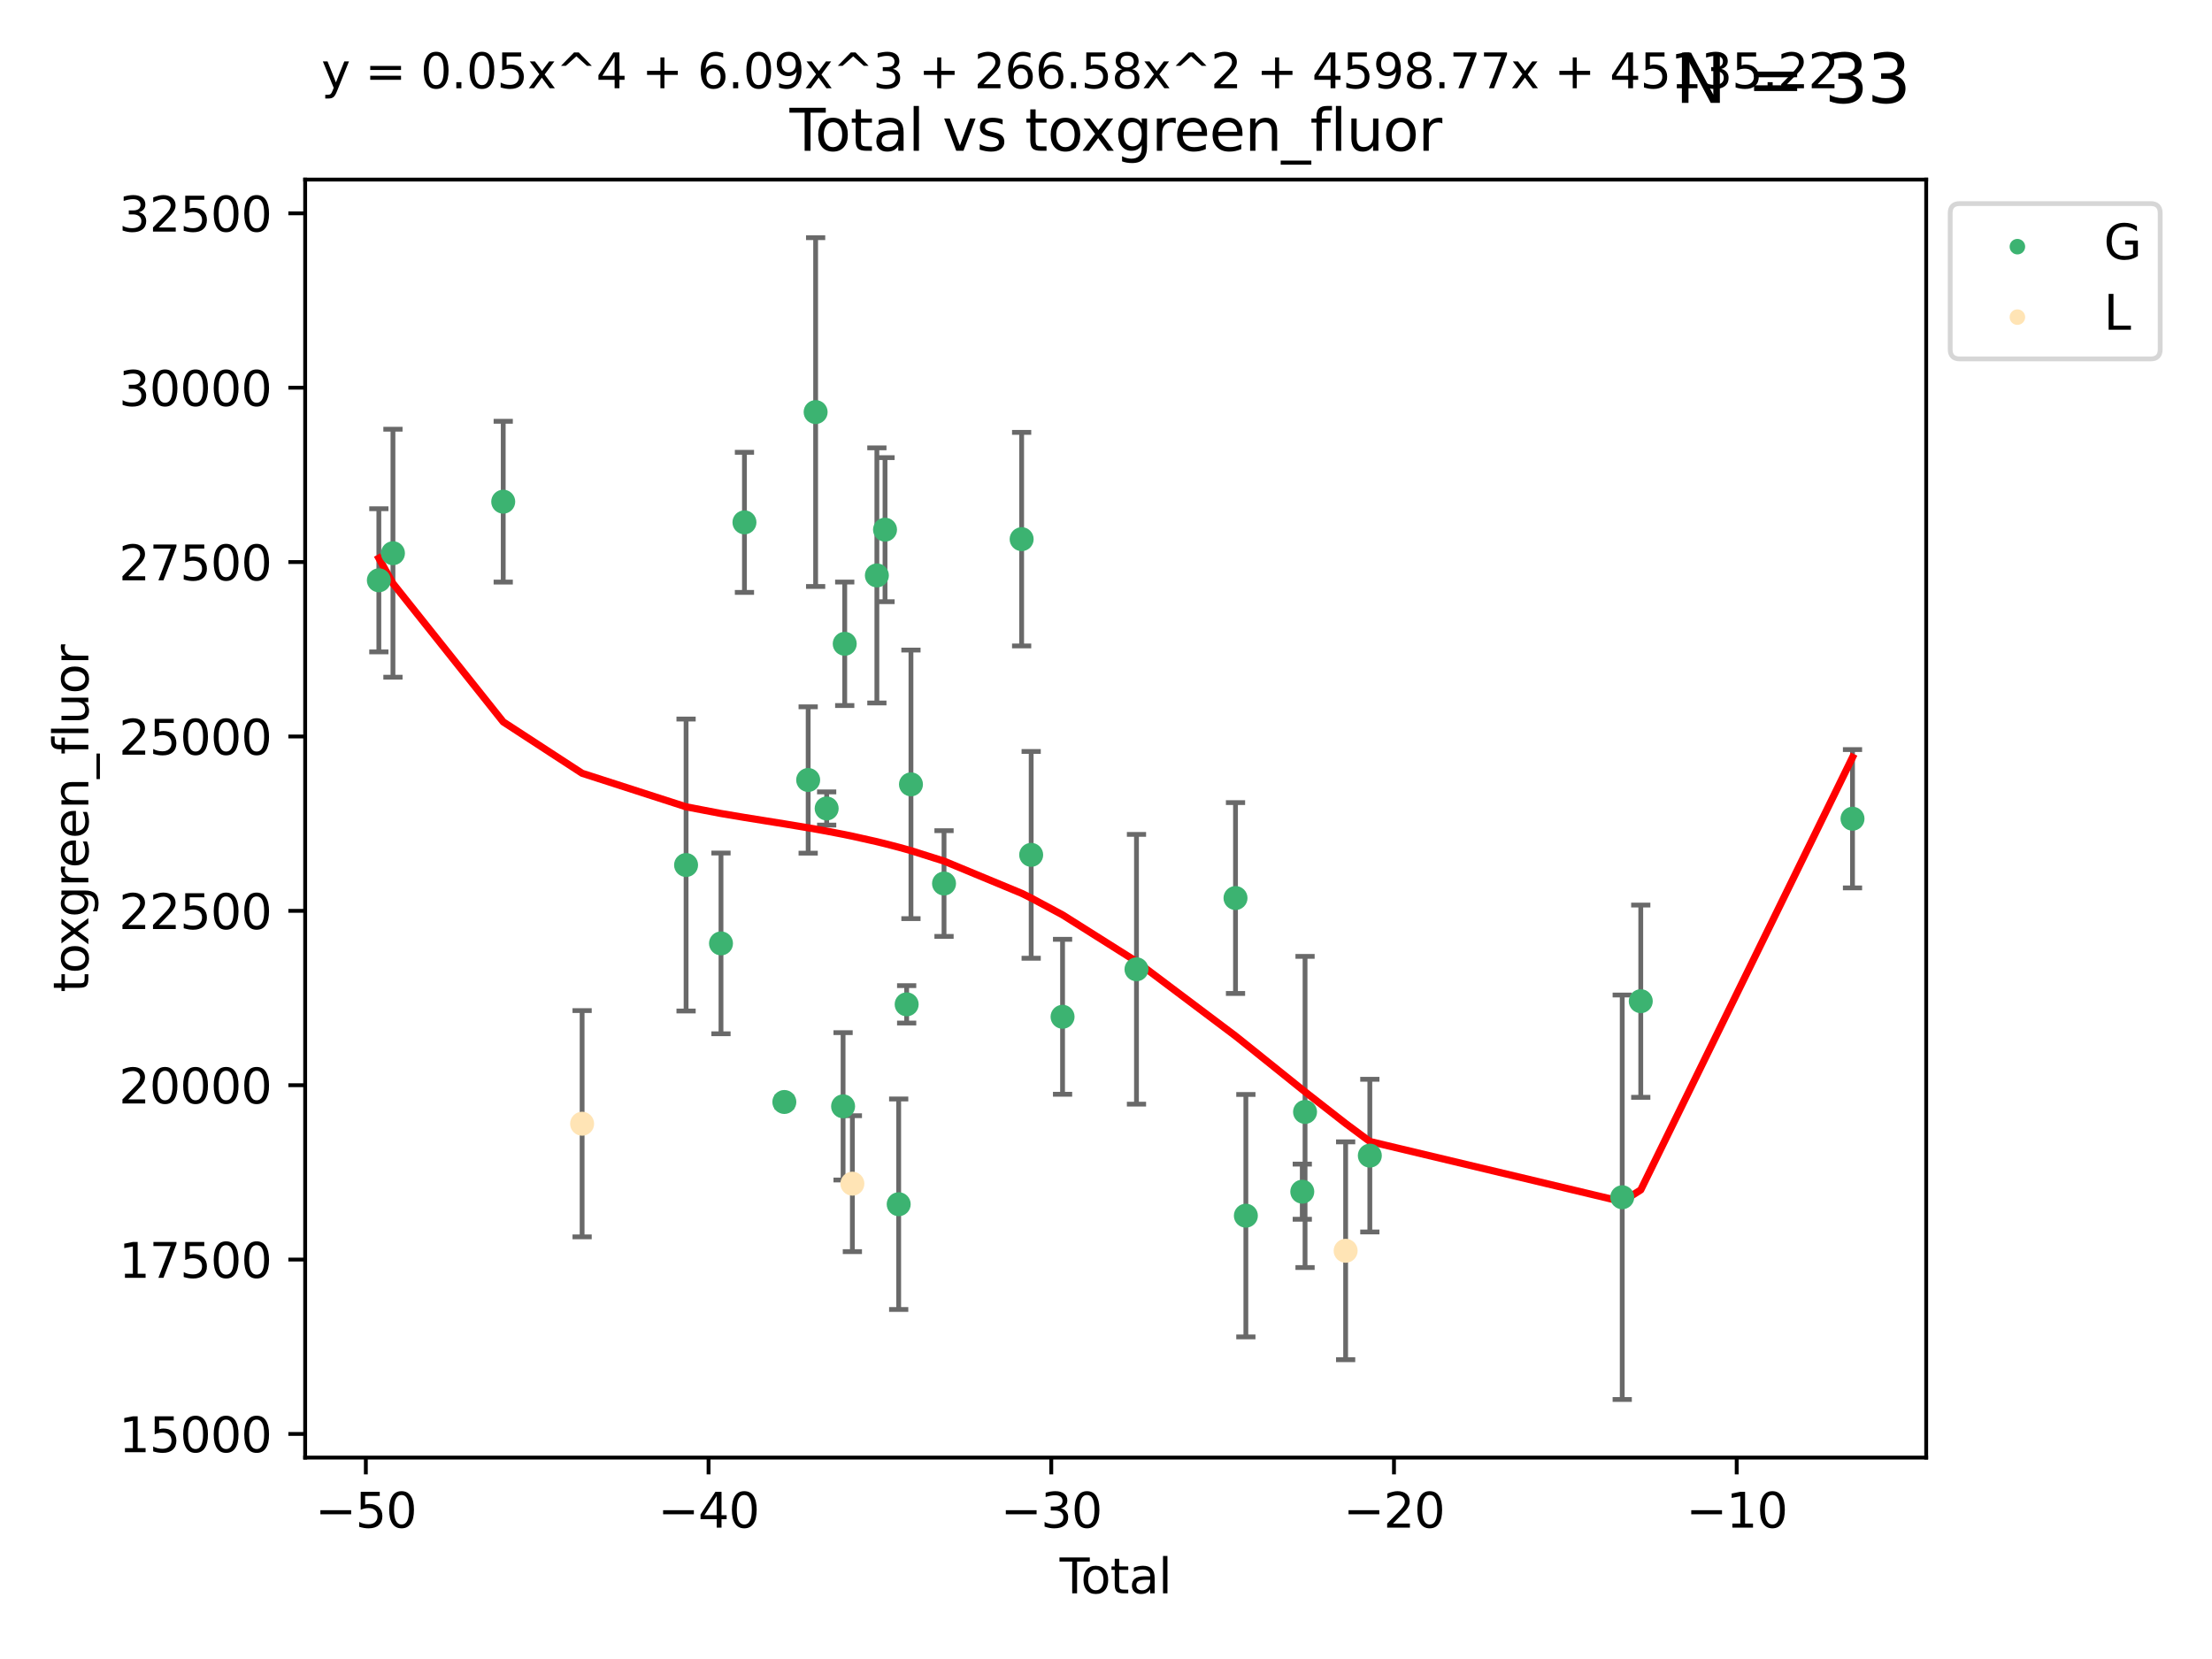 <?xml version="1.0" encoding="utf-8" standalone="no"?>
<!DOCTYPE svg PUBLIC "-//W3C//DTD SVG 1.1//EN"
  "http://www.w3.org/Graphics/SVG/1.1/DTD/svg11.dtd">
<svg xmlns:xlink="http://www.w3.org/1999/xlink" width="460.8pt" height="345.6pt" viewBox="0 0 460.8 345.6" xmlns="http://www.w3.org/2000/svg" version="1.1">
 <defs>
  <style type="text/css">*{stroke-linejoin: round; stroke-linecap: butt}</style>
 </defs>
 <g id="figure_1">
  <g id="patch_1">
   <path d="M 0 345.6 
L 460.8 345.6 
L 460.8 0 
L 0 0 
z
" style="fill: #ffffff"/>
  </g>
  <g id="axes_1">
   <g id="patch_2">
    <path d="M 63.571 303.64 
L 401.26 303.64 
L 401.26 37.411 
L 63.571 37.411 
z
" style="fill: #ffffff"/>
   </g>
   <g id="PathCollection_1">
    <defs>
     <path id="m4b0bb1b33d" d="M 0 1.118 
C 0.297 1.118 0.581 1 0.791 0.791 
C 1 0.581 1.118 0.297 1.118 0 
C 1.118 -0.297 1 -0.581 0.791 -0.791 
C 0.581 -1 0.297 -1.118 0 -1.118 
C -0.297 -1.118 -0.581 -1 -0.791 -0.791 
C -1 -0.581 -1.118 -0.297 -1.118 0 
C -1.118 0.297 -1 0.581 -0.791 0.791 
C -0.581 1 -0.297 1.118 0 1.118 
z
" style="stroke: #3cb371"/>
    </defs>
    <g clip-path="url(#p594a2e90a5)">
     <use xlink:href="#m4b0bb1b33d" x="78.921" y="120.889" style="fill: #3cb371; stroke: #3cb371"/>
     <use xlink:href="#m4b0bb1b33d" x="81.858" y="115.246" style="fill: #3cb371; stroke: #3cb371"/>
     <use xlink:href="#m4b0bb1b33d" x="104.831" y="104.508" style="fill: #3cb371; stroke: #3cb371"/>
     <use xlink:href="#m4b0bb1b33d" x="142.922" y="180.2" style="fill: #3cb371; stroke: #3cb371"/>
     <use xlink:href="#m4b0bb1b33d" x="150.196" y="196.528" style="fill: #3cb371; stroke: #3cb371"/>
     <use xlink:href="#m4b0bb1b33d" x="155.083" y="108.816" style="fill: #3cb371; stroke: #3cb371"/>
     <use xlink:href="#m4b0bb1b33d" x="163.392" y="229.563" style="fill: #3cb371; stroke: #3cb371"/>
     <use xlink:href="#m4b0bb1b33d" x="168.356" y="162.485" style="fill: #3cb371; stroke: #3cb371"/>
     <use xlink:href="#m4b0bb1b33d" x="169.911" y="85.843" style="fill: #3cb371; stroke: #3cb371"/>
     <use xlink:href="#m4b0bb1b33d" x="172.209" y="168.422" style="fill: #3cb371; stroke: #3cb371"/>
     <use xlink:href="#m4b0bb1b33d" x="175.631" y="230.469" style="fill: #3cb371; stroke: #3cb371"/>
     <use xlink:href="#m4b0bb1b33d" x="175.973" y="134.114" style="fill: #3cb371; stroke: #3cb371"/>
     <use xlink:href="#m4b0bb1b33d" x="182.669" y="119.872" style="fill: #3cb371; stroke: #3cb371"/>
     <use xlink:href="#m4b0bb1b33d" x="184.366" y="110.338" style="fill: #3cb371; stroke: #3cb371"/>
     <use xlink:href="#m4b0bb1b33d" x="187.214" y="250.862" style="fill: #3cb371; stroke: #3cb371"/>
     <use xlink:href="#m4b0bb1b33d" x="188.874" y="209.223" style="fill: #3cb371; stroke: #3cb371"/>
     <use xlink:href="#m4b0bb1b33d" x="189.769" y="163.395" style="fill: #3cb371; stroke: #3cb371"/>
     <use xlink:href="#m4b0bb1b33d" x="196.658" y="184.053" style="fill: #3cb371; stroke: #3cb371"/>
     <use xlink:href="#m4b0bb1b33d" x="212.827" y="112.316" style="fill: #3cb371; stroke: #3cb371"/>
     <use xlink:href="#m4b0bb1b33d" x="214.812" y="178.081" style="fill: #3cb371; stroke: #3cb371"/>
     <use xlink:href="#m4b0bb1b33d" x="221.351" y="211.814" style="fill: #3cb371; stroke: #3cb371"/>
     <use xlink:href="#m4b0bb1b33d" x="236.75" y="201.92" style="fill: #3cb371; stroke: #3cb371"/>
     <use xlink:href="#m4b0bb1b33d" x="257.379" y="187.077" style="fill: #3cb371; stroke: #3cb371"/>
     <use xlink:href="#m4b0bb1b33d" x="259.537" y="253.251" style="fill: #3cb371; stroke: #3cb371"/>
     <use xlink:href="#m4b0bb1b33d" x="271.29" y="248.248" style="fill: #3cb371; stroke: #3cb371"/>
     <use xlink:href="#m4b0bb1b33d" x="271.866" y="231.637" style="fill: #3cb371; stroke: #3cb371"/>
     <use xlink:href="#m4b0bb1b33d" x="285.361" y="240.738" style="fill: #3cb371; stroke: #3cb371"/>
     <use xlink:href="#m4b0bb1b33d" x="337.94" y="249.41" style="fill: #3cb371; stroke: #3cb371"/>
     <use xlink:href="#m4b0bb1b33d" x="341.802" y="208.567" style="fill: #3cb371; stroke: #3cb371"/>
     <use xlink:href="#m4b0bb1b33d" x="385.911" y="170.555" style="fill: #3cb371; stroke: #3cb371"/>
    </g>
   </g>
   <g id="PathCollection_2">
    <defs>
     <path id="mc5f5015961" d="M 0 1.118 
C 0.297 1.118 0.581 1 0.791 0.791 
C 1 0.581 1.118 0.297 1.118 0 
C 1.118 -0.297 1 -0.581 0.791 -0.791 
C 0.581 -1 0.297 -1.118 0 -1.118 
C -0.297 -1.118 -0.581 -1 -0.791 -0.791 
C -1 -0.581 -1.118 -0.297 -1.118 0 
C -1.118 0.297 -1 0.581 -0.791 0.791 
C -0.581 1 -0.297 1.118 0 1.118 
z
" style="stroke: #ffe4b5"/>
    </defs>
    <g clip-path="url(#p594a2e90a5)">
     <use xlink:href="#mc5f5015961" x="121.265" y="234.093" style="fill: #ffe4b5; stroke: #ffe4b5"/>
     <use xlink:href="#mc5f5015961" x="177.566" y="246.579" style="fill: #ffe4b5; stroke: #ffe4b5"/>
     <use xlink:href="#mc5f5015961" x="280.321" y="260.559" style="fill: #ffe4b5; stroke: #ffe4b5"/>
    </g>
   </g>
   <g id="matplotlib.axis_1">
    <g id="xtick_1">
     <g id="line2d_1">
      <defs>
       <path id="m9ff6b45d0a" d="M 0 0 
L 0 3.5 
" style="stroke: #000000; stroke-width: 0.8"/>
      </defs>
      <g>
       <use xlink:href="#m9ff6b45d0a" x="76.21" y="303.64" style="stroke: #000000; stroke-width: 0.8"/>
      </g>
     </g>
     <g id="text_1">
      <!-- −50 -->
      <g transform="translate(65.658 318.238)scale(0.1 -0.1)">
       <defs>
        <path id="DejaVuSans-2212" d="M 678 2272 
L 4684 2272 
L 4684 1741 
L 678 1741 
L 678 2272 
z
" transform="scale(0.016)"/>
        <path id="DejaVuSans-35" d="M 691 4666 
L 3169 4666 
L 3169 4134 
L 1269 4134 
L 1269 2991 
Q 1406 3038 1543 3061 
Q 1681 3084 1819 3084 
Q 2600 3084 3056 2656 
Q 3513 2228 3513 1497 
Q 3513 744 3044 326 
Q 2575 -91 1722 -91 
Q 1428 -91 1123 -41 
Q 819 9 494 109 
L 494 744 
Q 775 591 1075 516 
Q 1375 441 1709 441 
Q 2250 441 2565 725 
Q 2881 1009 2881 1497 
Q 2881 1984 2565 2268 
Q 2250 2553 1709 2553 
Q 1456 2553 1204 2497 
Q 953 2441 691 2322 
L 691 4666 
z
" transform="scale(0.016)"/>
        <path id="DejaVuSans-30" d="M 2034 4250 
Q 1547 4250 1301 3770 
Q 1056 3291 1056 2328 
Q 1056 1369 1301 889 
Q 1547 409 2034 409 
Q 2525 409 2770 889 
Q 3016 1369 3016 2328 
Q 3016 3291 2770 3770 
Q 2525 4250 2034 4250 
z
M 2034 4750 
Q 2819 4750 3233 4129 
Q 3647 3509 3647 2328 
Q 3647 1150 3233 529 
Q 2819 -91 2034 -91 
Q 1250 -91 836 529 
Q 422 1150 422 2328 
Q 422 3509 836 4129 
Q 1250 4750 2034 4750 
z
" transform="scale(0.016)"/>
       </defs>
       <use xlink:href="#DejaVuSans-2212"/>
       <use xlink:href="#DejaVuSans-35" x="83.789"/>
       <use xlink:href="#DejaVuSans-30" x="147.412"/>
      </g>
     </g>
    </g>
    <g id="xtick_2">
     <g id="line2d_2">
      <g>
       <use xlink:href="#m9ff6b45d0a" x="147.604" y="303.64" style="stroke: #000000; stroke-width: 0.8"/>
      </g>
     </g>
     <g id="text_2">
      <!-- −40 -->
      <g transform="translate(137.052 318.238)scale(0.1 -0.1)">
       <defs>
        <path id="DejaVuSans-34" d="M 2419 4116 
L 825 1625 
L 2419 1625 
L 2419 4116 
z
M 2253 4666 
L 3047 4666 
L 3047 1625 
L 3713 1625 
L 3713 1100 
L 3047 1100 
L 3047 0 
L 2419 0 
L 2419 1100 
L 313 1100 
L 313 1709 
L 2253 4666 
z
" transform="scale(0.016)"/>
       </defs>
       <use xlink:href="#DejaVuSans-2212"/>
       <use xlink:href="#DejaVuSans-34" x="83.789"/>
       <use xlink:href="#DejaVuSans-30" x="147.412"/>
      </g>
     </g>
    </g>
    <g id="xtick_3">
     <g id="line2d_3">
      <g>
       <use xlink:href="#m9ff6b45d0a" x="218.998" y="303.64" style="stroke: #000000; stroke-width: 0.8"/>
      </g>
     </g>
     <g id="text_3">
      <!-- −30 -->
      <g transform="translate(208.446 318.238)scale(0.1 -0.1)">
       <defs>
        <path id="DejaVuSans-33" d="M 2597 2516 
Q 3050 2419 3304 2112 
Q 3559 1806 3559 1356 
Q 3559 666 3084 287 
Q 2609 -91 1734 -91 
Q 1441 -91 1130 -33 
Q 819 25 488 141 
L 488 750 
Q 750 597 1062 519 
Q 1375 441 1716 441 
Q 2309 441 2620 675 
Q 2931 909 2931 1356 
Q 2931 1769 2642 2001 
Q 2353 2234 1838 2234 
L 1294 2234 
L 1294 2753 
L 1863 2753 
Q 2328 2753 2575 2939 
Q 2822 3125 2822 3475 
Q 2822 3834 2567 4026 
Q 2313 4219 1838 4219 
Q 1578 4219 1281 4162 
Q 984 4106 628 3988 
L 628 4550 
Q 988 4650 1302 4700 
Q 1616 4750 1894 4750 
Q 2613 4750 3031 4423 
Q 3450 4097 3450 3541 
Q 3450 3153 3228 2886 
Q 3006 2619 2597 2516 
z
" transform="scale(0.016)"/>
       </defs>
       <use xlink:href="#DejaVuSans-2212"/>
       <use xlink:href="#DejaVuSans-33" x="83.789"/>
       <use xlink:href="#DejaVuSans-30" x="147.412"/>
      </g>
     </g>
    </g>
    <g id="xtick_4">
     <g id="line2d_4">
      <g>
       <use xlink:href="#m9ff6b45d0a" x="290.392" y="303.64" style="stroke: #000000; stroke-width: 0.8"/>
      </g>
     </g>
     <g id="text_4">
      <!-- −20 -->
      <g transform="translate(279.84 318.238)scale(0.1 -0.1)">
       <defs>
        <path id="DejaVuSans-32" d="M 1228 531 
L 3431 531 
L 3431 0 
L 469 0 
L 469 531 
Q 828 903 1448 1529 
Q 2069 2156 2228 2338 
Q 2531 2678 2651 2914 
Q 2772 3150 2772 3378 
Q 2772 3750 2511 3984 
Q 2250 4219 1831 4219 
Q 1534 4219 1204 4116 
Q 875 4013 500 3803 
L 500 4441 
Q 881 4594 1212 4672 
Q 1544 4750 1819 4750 
Q 2544 4750 2975 4387 
Q 3406 4025 3406 3419 
Q 3406 3131 3298 2873 
Q 3191 2616 2906 2266 
Q 2828 2175 2409 1742 
Q 1991 1309 1228 531 
z
" transform="scale(0.016)"/>
       </defs>
       <use xlink:href="#DejaVuSans-2212"/>
       <use xlink:href="#DejaVuSans-32" x="83.789"/>
       <use xlink:href="#DejaVuSans-30" x="147.412"/>
      </g>
     </g>
    </g>
    <g id="xtick_5">
     <g id="line2d_5">
      <g>
       <use xlink:href="#m9ff6b45d0a" x="361.787" y="303.64" style="stroke: #000000; stroke-width: 0.8"/>
      </g>
     </g>
     <g id="text_5">
      <!-- −10 -->
      <g transform="translate(351.234 318.238)scale(0.1 -0.1)">
       <defs>
        <path id="DejaVuSans-31" d="M 794 531 
L 1825 531 
L 1825 4091 
L 703 3866 
L 703 4441 
L 1819 4666 
L 2450 4666 
L 2450 531 
L 3481 531 
L 3481 0 
L 794 0 
L 794 531 
z
" transform="scale(0.016)"/>
       </defs>
       <use xlink:href="#DejaVuSans-2212"/>
       <use xlink:href="#DejaVuSans-31" x="83.789"/>
       <use xlink:href="#DejaVuSans-30" x="147.412"/>
      </g>
     </g>
    </g>
    <g id="text_6">
     <!-- Total -->
     <g transform="translate(220.739 331.917)scale(0.1 -0.1)">
      <defs>
       <path id="DejaVuSans-54" d="M -19 4666 
L 3928 4666 
L 3928 4134 
L 2272 4134 
L 2272 0 
L 1638 0 
L 1638 4134 
L -19 4134 
L -19 4666 
z
" transform="scale(0.016)"/>
       <path id="DejaVuSans-6f" d="M 1959 3097 
Q 1497 3097 1228 2736 
Q 959 2375 959 1747 
Q 959 1119 1226 758 
Q 1494 397 1959 397 
Q 2419 397 2687 759 
Q 2956 1122 2956 1747 
Q 2956 2369 2687 2733 
Q 2419 3097 1959 3097 
z
M 1959 3584 
Q 2709 3584 3137 3096 
Q 3566 2609 3566 1747 
Q 3566 888 3137 398 
Q 2709 -91 1959 -91 
Q 1206 -91 779 398 
Q 353 888 353 1747 
Q 353 2609 779 3096 
Q 1206 3584 1959 3584 
z
" transform="scale(0.016)"/>
       <path id="DejaVuSans-74" d="M 1172 4494 
L 1172 3500 
L 2356 3500 
L 2356 3053 
L 1172 3053 
L 1172 1153 
Q 1172 725 1289 603 
Q 1406 481 1766 481 
L 2356 481 
L 2356 0 
L 1766 0 
Q 1100 0 847 248 
Q 594 497 594 1153 
L 594 3053 
L 172 3053 
L 172 3500 
L 594 3500 
L 594 4494 
L 1172 4494 
z
" transform="scale(0.016)"/>
       <path id="DejaVuSans-61" d="M 2194 1759 
Q 1497 1759 1228 1600 
Q 959 1441 959 1056 
Q 959 750 1161 570 
Q 1363 391 1709 391 
Q 2188 391 2477 730 
Q 2766 1069 2766 1631 
L 2766 1759 
L 2194 1759 
z
M 3341 1997 
L 3341 0 
L 2766 0 
L 2766 531 
Q 2569 213 2275 61 
Q 1981 -91 1556 -91 
Q 1019 -91 701 211 
Q 384 513 384 1019 
Q 384 1609 779 1909 
Q 1175 2209 1959 2209 
L 2766 2209 
L 2766 2266 
Q 2766 2663 2505 2880 
Q 2244 3097 1772 3097 
Q 1472 3097 1187 3025 
Q 903 2953 641 2809 
L 641 3341 
Q 956 3463 1253 3523 
Q 1550 3584 1831 3584 
Q 2591 3584 2966 3190 
Q 3341 2797 3341 1997 
z
" transform="scale(0.016)"/>
       <path id="DejaVuSans-6c" d="M 603 4863 
L 1178 4863 
L 1178 0 
L 603 0 
L 603 4863 
z
" transform="scale(0.016)"/>
      </defs>
      <use xlink:href="#DejaVuSans-54"/>
      <use xlink:href="#DejaVuSans-6f" x="44.084"/>
      <use xlink:href="#DejaVuSans-74" x="105.266"/>
      <use xlink:href="#DejaVuSans-61" x="144.475"/>
      <use xlink:href="#DejaVuSans-6c" x="205.754"/>
     </g>
    </g>
   </g>
   <g id="matplotlib.axis_2">
    <g id="ytick_1">
     <g id="line2d_6">
      <defs>
       <path id="mf9250b403a" d="M 0 0 
L -3.5 0 
" style="stroke: #000000; stroke-width: 0.8"/>
      </defs>
      <g>
       <use xlink:href="#mf9250b403a" x="63.571" y="298.72" style="stroke: #000000; stroke-width: 0.8"/>
      </g>
     </g>
     <g id="text_7">
      <!-- 15000 -->
      <g transform="translate(24.759 302.519)scale(0.1 -0.1)">
       <use xlink:href="#DejaVuSans-31"/>
       <use xlink:href="#DejaVuSans-35" x="63.623"/>
       <use xlink:href="#DejaVuSans-30" x="127.246"/>
       <use xlink:href="#DejaVuSans-30" x="190.869"/>
       <use xlink:href="#DejaVuSans-30" x="254.492"/>
      </g>
     </g>
    </g>
    <g id="ytick_2">
     <g id="line2d_7">
      <g>
       <use xlink:href="#mf9250b403a" x="63.571" y="262.394" style="stroke: #000000; stroke-width: 0.8"/>
      </g>
     </g>
     <g id="text_8">
      <!-- 17500 -->
      <g transform="translate(24.759 266.193)scale(0.1 -0.1)">
       <defs>
        <path id="DejaVuSans-37" d="M 525 4666 
L 3525 4666 
L 3525 4397 
L 1831 0 
L 1172 0 
L 2766 4134 
L 525 4134 
L 525 4666 
z
" transform="scale(0.016)"/>
       </defs>
       <use xlink:href="#DejaVuSans-31"/>
       <use xlink:href="#DejaVuSans-37" x="63.623"/>
       <use xlink:href="#DejaVuSans-35" x="127.246"/>
       <use xlink:href="#DejaVuSans-30" x="190.869"/>
       <use xlink:href="#DejaVuSans-30" x="254.492"/>
      </g>
     </g>
    </g>
    <g id="ytick_3">
     <g id="line2d_8">
      <g>
       <use xlink:href="#mf9250b403a" x="63.571" y="226.068" style="stroke: #000000; stroke-width: 0.8"/>
      </g>
     </g>
     <g id="text_9">
      <!-- 20000 -->
      <g transform="translate(24.759 229.867)scale(0.1 -0.1)">
       <use xlink:href="#DejaVuSans-32"/>
       <use xlink:href="#DejaVuSans-30" x="63.623"/>
       <use xlink:href="#DejaVuSans-30" x="127.246"/>
       <use xlink:href="#DejaVuSans-30" x="190.869"/>
       <use xlink:href="#DejaVuSans-30" x="254.492"/>
      </g>
     </g>
    </g>
    <g id="ytick_4">
     <g id="line2d_9">
      <g>
       <use xlink:href="#mf9250b403a" x="63.571" y="189.742" style="stroke: #000000; stroke-width: 0.8"/>
      </g>
     </g>
     <g id="text_10">
      <!-- 22500 -->
      <g transform="translate(24.759 193.542)scale(0.1 -0.1)">
       <use xlink:href="#DejaVuSans-32"/>
       <use xlink:href="#DejaVuSans-32" x="63.623"/>
       <use xlink:href="#DejaVuSans-35" x="127.246"/>
       <use xlink:href="#DejaVuSans-30" x="190.869"/>
       <use xlink:href="#DejaVuSans-30" x="254.492"/>
      </g>
     </g>
    </g>
    <g id="ytick_5">
     <g id="line2d_10">
      <g>
       <use xlink:href="#mf9250b403a" x="63.571" y="153.417" style="stroke: #000000; stroke-width: 0.8"/>
      </g>
     </g>
     <g id="text_11">
      <!-- 25000 -->
      <g transform="translate(24.759 157.216)scale(0.1 -0.1)">
       <use xlink:href="#DejaVuSans-32"/>
       <use xlink:href="#DejaVuSans-35" x="63.623"/>
       <use xlink:href="#DejaVuSans-30" x="127.246"/>
       <use xlink:href="#DejaVuSans-30" x="190.869"/>
       <use xlink:href="#DejaVuSans-30" x="254.492"/>
      </g>
     </g>
    </g>
    <g id="ytick_6">
     <g id="line2d_11">
      <g>
       <use xlink:href="#mf9250b403a" x="63.571" y="117.091" style="stroke: #000000; stroke-width: 0.8"/>
      </g>
     </g>
     <g id="text_12">
      <!-- 27500 -->
      <g transform="translate(24.759 120.89)scale(0.1 -0.1)">
       <use xlink:href="#DejaVuSans-32"/>
       <use xlink:href="#DejaVuSans-37" x="63.623"/>
       <use xlink:href="#DejaVuSans-35" x="127.246"/>
       <use xlink:href="#DejaVuSans-30" x="190.869"/>
       <use xlink:href="#DejaVuSans-30" x="254.492"/>
      </g>
     </g>
    </g>
    <g id="ytick_7">
     <g id="line2d_12">
      <g>
       <use xlink:href="#mf9250b403a" x="63.571" y="80.765" style="stroke: #000000; stroke-width: 0.8"/>
      </g>
     </g>
     <g id="text_13">
      <!-- 30000 -->
      <g transform="translate(24.759 84.564)scale(0.1 -0.1)">
       <use xlink:href="#DejaVuSans-33"/>
       <use xlink:href="#DejaVuSans-30" x="63.623"/>
       <use xlink:href="#DejaVuSans-30" x="127.246"/>
       <use xlink:href="#DejaVuSans-30" x="190.869"/>
       <use xlink:href="#DejaVuSans-30" x="254.492"/>
      </g>
     </g>
    </g>
    <g id="ytick_8">
     <g id="line2d_13">
      <g>
       <use xlink:href="#mf9250b403a" x="63.571" y="44.439" style="stroke: #000000; stroke-width: 0.8"/>
      </g>
     </g>
     <g id="text_14">
      <!-- 32500 -->
      <g transform="translate(24.759 48.239)scale(0.1 -0.1)">
       <use xlink:href="#DejaVuSans-33"/>
       <use xlink:href="#DejaVuSans-32" x="63.623"/>
       <use xlink:href="#DejaVuSans-35" x="127.246"/>
       <use xlink:href="#DejaVuSans-30" x="190.869"/>
       <use xlink:href="#DejaVuSans-30" x="254.492"/>
      </g>
     </g>
    </g>
    <g id="text_15">
     <!-- toxgreen_fluor -->
     <g transform="translate(18.401 206.72)rotate(-90)scale(0.1 -0.1)">
      <defs>
       <path id="DejaVuSans-78" d="M 3513 3500 
L 2247 1797 
L 3578 0 
L 2900 0 
L 1881 1375 
L 863 0 
L 184 0 
L 1544 1831 
L 300 3500 
L 978 3500 
L 1906 2253 
L 2834 3500 
L 3513 3500 
z
" transform="scale(0.016)"/>
       <path id="DejaVuSans-67" d="M 2906 1791 
Q 2906 2416 2648 2759 
Q 2391 3103 1925 3103 
Q 1463 3103 1205 2759 
Q 947 2416 947 1791 
Q 947 1169 1205 825 
Q 1463 481 1925 481 
Q 2391 481 2648 825 
Q 2906 1169 2906 1791 
z
M 3481 434 
Q 3481 -459 3084 -895 
Q 2688 -1331 1869 -1331 
Q 1566 -1331 1297 -1286 
Q 1028 -1241 775 -1147 
L 775 -588 
Q 1028 -725 1275 -790 
Q 1522 -856 1778 -856 
Q 2344 -856 2625 -561 
Q 2906 -266 2906 331 
L 2906 616 
Q 2728 306 2450 153 
Q 2172 0 1784 0 
Q 1141 0 747 490 
Q 353 981 353 1791 
Q 353 2603 747 3093 
Q 1141 3584 1784 3584 
Q 2172 3584 2450 3431 
Q 2728 3278 2906 2969 
L 2906 3500 
L 3481 3500 
L 3481 434 
z
" transform="scale(0.016)"/>
       <path id="DejaVuSans-72" d="M 2631 2963 
Q 2534 3019 2420 3045 
Q 2306 3072 2169 3072 
Q 1681 3072 1420 2755 
Q 1159 2438 1159 1844 
L 1159 0 
L 581 0 
L 581 3500 
L 1159 3500 
L 1159 2956 
Q 1341 3275 1631 3429 
Q 1922 3584 2338 3584 
Q 2397 3584 2469 3576 
Q 2541 3569 2628 3553 
L 2631 2963 
z
" transform="scale(0.016)"/>
       <path id="DejaVuSans-65" d="M 3597 1894 
L 3597 1613 
L 953 1613 
Q 991 1019 1311 708 
Q 1631 397 2203 397 
Q 2534 397 2845 478 
Q 3156 559 3463 722 
L 3463 178 
Q 3153 47 2828 -22 
Q 2503 -91 2169 -91 
Q 1331 -91 842 396 
Q 353 884 353 1716 
Q 353 2575 817 3079 
Q 1281 3584 2069 3584 
Q 2775 3584 3186 3129 
Q 3597 2675 3597 1894 
z
M 3022 2063 
Q 3016 2534 2758 2815 
Q 2500 3097 2075 3097 
Q 1594 3097 1305 2825 
Q 1016 2553 972 2059 
L 3022 2063 
z
" transform="scale(0.016)"/>
       <path id="DejaVuSans-6e" d="M 3513 2113 
L 3513 0 
L 2938 0 
L 2938 2094 
Q 2938 2591 2744 2837 
Q 2550 3084 2163 3084 
Q 1697 3084 1428 2787 
Q 1159 2491 1159 1978 
L 1159 0 
L 581 0 
L 581 3500 
L 1159 3500 
L 1159 2956 
Q 1366 3272 1645 3428 
Q 1925 3584 2291 3584 
Q 2894 3584 3203 3211 
Q 3513 2838 3513 2113 
z
" transform="scale(0.016)"/>
       <path id="DejaVuSans-5f" d="M 3263 -1063 
L 3263 -1509 
L -63 -1509 
L -63 -1063 
L 3263 -1063 
z
" transform="scale(0.016)"/>
       <path id="DejaVuSans-66" d="M 2375 4863 
L 2375 4384 
L 1825 4384 
Q 1516 4384 1395 4259 
Q 1275 4134 1275 3809 
L 1275 3500 
L 2222 3500 
L 2222 3053 
L 1275 3053 
L 1275 0 
L 697 0 
L 697 3053 
L 147 3053 
L 147 3500 
L 697 3500 
L 697 3744 
Q 697 4328 969 4595 
Q 1241 4863 1831 4863 
L 2375 4863 
z
" transform="scale(0.016)"/>
       <path id="DejaVuSans-75" d="M 544 1381 
L 544 3500 
L 1119 3500 
L 1119 1403 
Q 1119 906 1312 657 
Q 1506 409 1894 409 
Q 2359 409 2629 706 
Q 2900 1003 2900 1516 
L 2900 3500 
L 3475 3500 
L 3475 0 
L 2900 0 
L 2900 538 
Q 2691 219 2414 64 
Q 2138 -91 1772 -91 
Q 1169 -91 856 284 
Q 544 659 544 1381 
z
M 1991 3584 
L 1991 3584 
z
" transform="scale(0.016)"/>
      </defs>
      <use xlink:href="#DejaVuSans-74"/>
      <use xlink:href="#DejaVuSans-6f" x="39.209"/>
      <use xlink:href="#DejaVuSans-78" x="97.266"/>
      <use xlink:href="#DejaVuSans-67" x="156.445"/>
      <use xlink:href="#DejaVuSans-72" x="219.922"/>
      <use xlink:href="#DejaVuSans-65" x="258.785"/>
      <use xlink:href="#DejaVuSans-65" x="320.309"/>
      <use xlink:href="#DejaVuSans-6e" x="381.832"/>
      <use xlink:href="#DejaVuSans-5f" x="445.211"/>
      <use xlink:href="#DejaVuSans-66" x="495.211"/>
      <use xlink:href="#DejaVuSans-6c" x="530.416"/>
      <use xlink:href="#DejaVuSans-75" x="558.199"/>
      <use xlink:href="#DejaVuSans-6f" x="621.578"/>
      <use xlink:href="#DejaVuSans-72" x="682.76"/>
     </g>
    </g>
   </g>
   <g id="LineCollection_1">
    <path d="M 78.921 135.799 
L 78.921 105.98 
" clip-path="url(#p594a2e90a5)" style="fill: none; stroke: #696969"/>
    <path d="M 81.858 141.076 
L 81.858 89.415 
" clip-path="url(#p594a2e90a5)" style="fill: none; stroke: #696969"/>
    <path d="M 104.831 121.257 
L 104.831 87.76 
" clip-path="url(#p594a2e90a5)" style="fill: none; stroke: #696969"/>
    <path d="M 142.922 210.609 
L 142.922 149.79 
" clip-path="url(#p594a2e90a5)" style="fill: none; stroke: #696969"/>
    <path d="M 150.196 215.354 
L 150.196 177.701 
" clip-path="url(#p594a2e90a5)" style="fill: none; stroke: #696969"/>
    <path d="M 155.083 123.407 
L 155.083 94.226 
" clip-path="url(#p594a2e90a5)" style="fill: none; stroke: #696969"/>
    <path d="M 163.392 230.65 
L 163.392 228.475 
" clip-path="url(#p594a2e90a5)" style="fill: none; stroke: #696969"/>
    <path d="M 168.356 177.727 
L 168.356 147.242 
" clip-path="url(#p594a2e90a5)" style="fill: none; stroke: #696969"/>
    <path d="M 169.911 122.173 
L 169.911 49.513 
" clip-path="url(#p594a2e90a5)" style="fill: none; stroke: #696969"/>
    <path d="M 172.209 171.875 
L 172.209 164.968 
" clip-path="url(#p594a2e90a5)" style="fill: none; stroke: #696969"/>
    <path d="M 175.631 245.819 
L 175.631 215.118 
" clip-path="url(#p594a2e90a5)" style="fill: none; stroke: #696969"/>
    <path d="M 175.973 146.976 
L 175.973 121.252 
" clip-path="url(#p594a2e90a5)" style="fill: none; stroke: #696969"/>
    <path d="M 182.669 146.443 
L 182.669 93.3 
" clip-path="url(#p594a2e90a5)" style="fill: none; stroke: #696969"/>
    <path d="M 184.366 125.345 
L 184.366 95.332 
" clip-path="url(#p594a2e90a5)" style="fill: none; stroke: #696969"/>
    <path d="M 187.214 272.787 
L 187.214 228.936 
" clip-path="url(#p594a2e90a5)" style="fill: none; stroke: #696969"/>
    <path d="M 188.874 213.121 
L 188.874 205.325 
" clip-path="url(#p594a2e90a5)" style="fill: none; stroke: #696969"/>
    <path d="M 189.769 191.369 
L 189.769 135.421 
" clip-path="url(#p594a2e90a5)" style="fill: none; stroke: #696969"/>
    <path d="M 196.658 195.064 
L 196.658 173.042 
" clip-path="url(#p594a2e90a5)" style="fill: none; stroke: #696969"/>
    <path d="M 212.827 134.561 
L 212.827 90.071 
" clip-path="url(#p594a2e90a5)" style="fill: none; stroke: #696969"/>
    <path d="M 214.812 199.618 
L 214.812 156.544 
" clip-path="url(#p594a2e90a5)" style="fill: none; stroke: #696969"/>
    <path d="M 221.351 227.954 
L 221.351 195.673 
" clip-path="url(#p594a2e90a5)" style="fill: none; stroke: #696969"/>
    <path d="M 236.75 230.016 
L 236.75 173.823 
" clip-path="url(#p594a2e90a5)" style="fill: none; stroke: #696969"/>
    <path d="M 257.379 206.955 
L 257.379 167.199 
" clip-path="url(#p594a2e90a5)" style="fill: none; stroke: #696969"/>
    <path d="M 259.537 278.504 
L 259.537 227.999 
" clip-path="url(#p594a2e90a5)" style="fill: none; stroke: #696969"/>
    <path d="M 271.29 253.992 
L 271.29 242.504 
" clip-path="url(#p594a2e90a5)" style="fill: none; stroke: #696969"/>
    <path d="M 271.866 264.047 
L 271.866 199.228 
" clip-path="url(#p594a2e90a5)" style="fill: none; stroke: #696969"/>
    <path d="M 285.361 256.642 
L 285.361 224.834 
" clip-path="url(#p594a2e90a5)" style="fill: none; stroke: #696969"/>
    <path d="M 337.94 291.539 
L 337.94 207.281 
" clip-path="url(#p594a2e90a5)" style="fill: none; stroke: #696969"/>
    <path d="M 341.802 228.594 
L 341.802 188.539 
" clip-path="url(#p594a2e90a5)" style="fill: none; stroke: #696969"/>
    <path d="M 385.911 184.965 
L 385.911 156.146 
" clip-path="url(#p594a2e90a5)" style="fill: none; stroke: #696969"/>
   </g>
   <g id="line2d_14">
    <defs>
     <path id="m7f30778d0a" d="M 2 0 
L -2 -0 
" style="stroke: #696969"/>
    </defs>
    <g clip-path="url(#p594a2e90a5)">
     <use xlink:href="#m7f30778d0a" x="78.921" y="135.799" style="fill: #696969; stroke: #696969"/>
     <use xlink:href="#m7f30778d0a" x="81.858" y="141.076" style="fill: #696969; stroke: #696969"/>
     <use xlink:href="#m7f30778d0a" x="104.831" y="121.257" style="fill: #696969; stroke: #696969"/>
     <use xlink:href="#m7f30778d0a" x="142.922" y="210.609" style="fill: #696969; stroke: #696969"/>
     <use xlink:href="#m7f30778d0a" x="150.196" y="215.354" style="fill: #696969; stroke: #696969"/>
     <use xlink:href="#m7f30778d0a" x="155.083" y="123.407" style="fill: #696969; stroke: #696969"/>
     <use xlink:href="#m7f30778d0a" x="163.392" y="230.65" style="fill: #696969; stroke: #696969"/>
     <use xlink:href="#m7f30778d0a" x="168.356" y="177.727" style="fill: #696969; stroke: #696969"/>
     <use xlink:href="#m7f30778d0a" x="169.911" y="122.173" style="fill: #696969; stroke: #696969"/>
     <use xlink:href="#m7f30778d0a" x="172.209" y="171.875" style="fill: #696969; stroke: #696969"/>
     <use xlink:href="#m7f30778d0a" x="175.631" y="245.819" style="fill: #696969; stroke: #696969"/>
     <use xlink:href="#m7f30778d0a" x="175.973" y="146.976" style="fill: #696969; stroke: #696969"/>
     <use xlink:href="#m7f30778d0a" x="182.669" y="146.443" style="fill: #696969; stroke: #696969"/>
     <use xlink:href="#m7f30778d0a" x="184.366" y="125.345" style="fill: #696969; stroke: #696969"/>
     <use xlink:href="#m7f30778d0a" x="187.214" y="272.787" style="fill: #696969; stroke: #696969"/>
     <use xlink:href="#m7f30778d0a" x="188.874" y="213.121" style="fill: #696969; stroke: #696969"/>
     <use xlink:href="#m7f30778d0a" x="189.769" y="191.369" style="fill: #696969; stroke: #696969"/>
     <use xlink:href="#m7f30778d0a" x="196.658" y="195.064" style="fill: #696969; stroke: #696969"/>
     <use xlink:href="#m7f30778d0a" x="212.827" y="134.561" style="fill: #696969; stroke: #696969"/>
     <use xlink:href="#m7f30778d0a" x="214.812" y="199.618" style="fill: #696969; stroke: #696969"/>
     <use xlink:href="#m7f30778d0a" x="221.351" y="227.954" style="fill: #696969; stroke: #696969"/>
     <use xlink:href="#m7f30778d0a" x="236.75" y="230.016" style="fill: #696969; stroke: #696969"/>
     <use xlink:href="#m7f30778d0a" x="257.379" y="206.955" style="fill: #696969; stroke: #696969"/>
     <use xlink:href="#m7f30778d0a" x="259.537" y="278.504" style="fill: #696969; stroke: #696969"/>
     <use xlink:href="#m7f30778d0a" x="271.29" y="253.992" style="fill: #696969; stroke: #696969"/>
     <use xlink:href="#m7f30778d0a" x="271.866" y="264.047" style="fill: #696969; stroke: #696969"/>
     <use xlink:href="#m7f30778d0a" x="285.361" y="256.642" style="fill: #696969; stroke: #696969"/>
     <use xlink:href="#m7f30778d0a" x="337.94" y="291.539" style="fill: #696969; stroke: #696969"/>
     <use xlink:href="#m7f30778d0a" x="341.802" y="228.594" style="fill: #696969; stroke: #696969"/>
     <use xlink:href="#m7f30778d0a" x="385.911" y="184.965" style="fill: #696969; stroke: #696969"/>
    </g>
   </g>
   <g id="line2d_15">
    <g clip-path="url(#p594a2e90a5)">
     <use xlink:href="#m7f30778d0a" x="78.921" y="105.98" style="fill: #696969; stroke: #696969"/>
     <use xlink:href="#m7f30778d0a" x="81.858" y="89.415" style="fill: #696969; stroke: #696969"/>
     <use xlink:href="#m7f30778d0a" x="104.831" y="87.76" style="fill: #696969; stroke: #696969"/>
     <use xlink:href="#m7f30778d0a" x="142.922" y="149.79" style="fill: #696969; stroke: #696969"/>
     <use xlink:href="#m7f30778d0a" x="150.196" y="177.701" style="fill: #696969; stroke: #696969"/>
     <use xlink:href="#m7f30778d0a" x="155.083" y="94.226" style="fill: #696969; stroke: #696969"/>
     <use xlink:href="#m7f30778d0a" x="163.392" y="228.475" style="fill: #696969; stroke: #696969"/>
     <use xlink:href="#m7f30778d0a" x="168.356" y="147.242" style="fill: #696969; stroke: #696969"/>
     <use xlink:href="#m7f30778d0a" x="169.911" y="49.513" style="fill: #696969; stroke: #696969"/>
     <use xlink:href="#m7f30778d0a" x="172.209" y="164.968" style="fill: #696969; stroke: #696969"/>
     <use xlink:href="#m7f30778d0a" x="175.631" y="215.118" style="fill: #696969; stroke: #696969"/>
     <use xlink:href="#m7f30778d0a" x="175.973" y="121.252" style="fill: #696969; stroke: #696969"/>
     <use xlink:href="#m7f30778d0a" x="182.669" y="93.3" style="fill: #696969; stroke: #696969"/>
     <use xlink:href="#m7f30778d0a" x="184.366" y="95.332" style="fill: #696969; stroke: #696969"/>
     <use xlink:href="#m7f30778d0a" x="187.214" y="228.936" style="fill: #696969; stroke: #696969"/>
     <use xlink:href="#m7f30778d0a" x="188.874" y="205.325" style="fill: #696969; stroke: #696969"/>
     <use xlink:href="#m7f30778d0a" x="189.769" y="135.421" style="fill: #696969; stroke: #696969"/>
     <use xlink:href="#m7f30778d0a" x="196.658" y="173.042" style="fill: #696969; stroke: #696969"/>
     <use xlink:href="#m7f30778d0a" x="212.827" y="90.071" style="fill: #696969; stroke: #696969"/>
     <use xlink:href="#m7f30778d0a" x="214.812" y="156.544" style="fill: #696969; stroke: #696969"/>
     <use xlink:href="#m7f30778d0a" x="221.351" y="195.673" style="fill: #696969; stroke: #696969"/>
     <use xlink:href="#m7f30778d0a" x="236.75" y="173.823" style="fill: #696969; stroke: #696969"/>
     <use xlink:href="#m7f30778d0a" x="257.379" y="167.199" style="fill: #696969; stroke: #696969"/>
     <use xlink:href="#m7f30778d0a" x="259.537" y="227.999" style="fill: #696969; stroke: #696969"/>
     <use xlink:href="#m7f30778d0a" x="271.29" y="242.504" style="fill: #696969; stroke: #696969"/>
     <use xlink:href="#m7f30778d0a" x="271.866" y="199.228" style="fill: #696969; stroke: #696969"/>
     <use xlink:href="#m7f30778d0a" x="285.361" y="224.834" style="fill: #696969; stroke: #696969"/>
     <use xlink:href="#m7f30778d0a" x="337.94" y="207.281" style="fill: #696969; stroke: #696969"/>
     <use xlink:href="#m7f30778d0a" x="341.802" y="188.539" style="fill: #696969; stroke: #696969"/>
     <use xlink:href="#m7f30778d0a" x="385.911" y="156.146" style="fill: #696969; stroke: #696969"/>
    </g>
   </g>
   <g id="LineCollection_2">
    <path d="M 121.265 257.663 
L 121.265 210.523 
" clip-path="url(#p594a2e90a5)" style="fill: none; stroke: #696969"/>
    <path d="M 177.566 260.739 
L 177.566 232.419 
" clip-path="url(#p594a2e90a5)" style="fill: none; stroke: #696969"/>
    <path d="M 280.321 283.249 
L 280.321 237.869 
" clip-path="url(#p594a2e90a5)" style="fill: none; stroke: #696969"/>
   </g>
   <g id="line2d_16">
    <g clip-path="url(#p594a2e90a5)">
     <use xlink:href="#m7f30778d0a" x="121.265" y="257.663" style="fill: #696969; stroke: #696969"/>
     <use xlink:href="#m7f30778d0a" x="177.566" y="260.739" style="fill: #696969; stroke: #696969"/>
     <use xlink:href="#m7f30778d0a" x="280.321" y="283.249" style="fill: #696969; stroke: #696969"/>
    </g>
   </g>
   <g id="line2d_17">
    <g clip-path="url(#p594a2e90a5)">
     <use xlink:href="#m7f30778d0a" x="121.265" y="210.523" style="fill: #696969; stroke: #696969"/>
     <use xlink:href="#m7f30778d0a" x="177.566" y="232.419" style="fill: #696969; stroke: #696969"/>
     <use xlink:href="#m7f30778d0a" x="280.321" y="237.869" style="fill: #696969; stroke: #696969"/>
    </g>
   </g>
   <g id="line2d_18">
    <path d="M 78.921 116.281 
L 81.858 121.544 
L 104.831 150.382 
L 121.265 161.089 
L 142.922 168.074 
L 150.196 169.467 
L 155.083 170.289 
L 163.392 171.622 
L 168.356 172.449 
L 169.911 172.72 
L 172.209 173.137 
L 175.631 173.796 
L 175.973 173.864 
L 177.566 174.193 
L 182.669 175.337 
L 184.366 175.753 
L 187.214 176.493 
L 188.874 176.952 
L 189.769 177.207 
L 196.658 179.383 
L 212.827 186.092 
L 214.812 187.079 
L 221.351 190.585 
L 236.75 200.3 
L 257.379 215.814 
L 259.537 217.537 
L 271.29 226.981 
L 271.866 227.441 
L 280.321 234.046 
L 285.361 237.791 
L 337.94 250.326 
L 341.802 247.876 
L 385.911 157.771 
" clip-path="url(#p594a2e90a5)" style="fill: none; stroke: #ff0000; stroke-width: 1.5; stroke-linecap: square"/>
   </g>
   <g id="line2d_19">
    <defs>
     <path id="m299fa5be40" d="M 0 2 
C 0.53 2 1.039 1.789 1.414 1.414 
C 1.789 1.039 2 0.53 2 0 
C 2 -0.53 1.789 -1.039 1.414 -1.414 
C 1.039 -1.789 0.53 -2 0 -2 
C -0.53 -2 -1.039 -1.789 -1.414 -1.414 
C -1.789 -1.039 -2 -0.53 -2 0 
C -2 0.53 -1.789 1.039 -1.414 1.414 
C -1.039 1.789 -0.53 2 0 2 
z
" style="stroke: #3cb371"/>
    </defs>
    <g clip-path="url(#p594a2e90a5)">
     <use xlink:href="#m299fa5be40" x="78.921" y="120.889" style="fill: #3cb371; stroke: #3cb371"/>
     <use xlink:href="#m299fa5be40" x="81.858" y="115.246" style="fill: #3cb371; stroke: #3cb371"/>
     <use xlink:href="#m299fa5be40" x="104.831" y="104.508" style="fill: #3cb371; stroke: #3cb371"/>
     <use xlink:href="#m299fa5be40" x="142.922" y="180.2" style="fill: #3cb371; stroke: #3cb371"/>
     <use xlink:href="#m299fa5be40" x="150.196" y="196.528" style="fill: #3cb371; stroke: #3cb371"/>
     <use xlink:href="#m299fa5be40" x="155.083" y="108.816" style="fill: #3cb371; stroke: #3cb371"/>
     <use xlink:href="#m299fa5be40" x="163.392" y="229.563" style="fill: #3cb371; stroke: #3cb371"/>
     <use xlink:href="#m299fa5be40" x="168.356" y="162.485" style="fill: #3cb371; stroke: #3cb371"/>
     <use xlink:href="#m299fa5be40" x="169.911" y="85.843" style="fill: #3cb371; stroke: #3cb371"/>
     <use xlink:href="#m299fa5be40" x="172.209" y="168.422" style="fill: #3cb371; stroke: #3cb371"/>
     <use xlink:href="#m299fa5be40" x="175.631" y="230.469" style="fill: #3cb371; stroke: #3cb371"/>
     <use xlink:href="#m299fa5be40" x="175.973" y="134.114" style="fill: #3cb371; stroke: #3cb371"/>
     <use xlink:href="#m299fa5be40" x="182.669" y="119.872" style="fill: #3cb371; stroke: #3cb371"/>
     <use xlink:href="#m299fa5be40" x="184.366" y="110.338" style="fill: #3cb371; stroke: #3cb371"/>
     <use xlink:href="#m299fa5be40" x="187.214" y="250.862" style="fill: #3cb371; stroke: #3cb371"/>
     <use xlink:href="#m299fa5be40" x="188.874" y="209.223" style="fill: #3cb371; stroke: #3cb371"/>
     <use xlink:href="#m299fa5be40" x="189.769" y="163.395" style="fill: #3cb371; stroke: #3cb371"/>
     <use xlink:href="#m299fa5be40" x="196.658" y="184.053" style="fill: #3cb371; stroke: #3cb371"/>
     <use xlink:href="#m299fa5be40" x="212.827" y="112.316" style="fill: #3cb371; stroke: #3cb371"/>
     <use xlink:href="#m299fa5be40" x="214.812" y="178.081" style="fill: #3cb371; stroke: #3cb371"/>
     <use xlink:href="#m299fa5be40" x="221.351" y="211.814" style="fill: #3cb371; stroke: #3cb371"/>
     <use xlink:href="#m299fa5be40" x="236.75" y="201.92" style="fill: #3cb371; stroke: #3cb371"/>
     <use xlink:href="#m299fa5be40" x="257.379" y="187.077" style="fill: #3cb371; stroke: #3cb371"/>
     <use xlink:href="#m299fa5be40" x="259.537" y="253.251" style="fill: #3cb371; stroke: #3cb371"/>
     <use xlink:href="#m299fa5be40" x="271.29" y="248.248" style="fill: #3cb371; stroke: #3cb371"/>
     <use xlink:href="#m299fa5be40" x="271.866" y="231.637" style="fill: #3cb371; stroke: #3cb371"/>
     <use xlink:href="#m299fa5be40" x="285.361" y="240.738" style="fill: #3cb371; stroke: #3cb371"/>
     <use xlink:href="#m299fa5be40" x="337.94" y="249.41" style="fill: #3cb371; stroke: #3cb371"/>
     <use xlink:href="#m299fa5be40" x="341.802" y="208.567" style="fill: #3cb371; stroke: #3cb371"/>
     <use xlink:href="#m299fa5be40" x="385.911" y="170.555" style="fill: #3cb371; stroke: #3cb371"/>
    </g>
   </g>
   <g id="line2d_20">
    <defs>
     <path id="m2e4281fb69" d="M 0 2 
C 0.53 2 1.039 1.789 1.414 1.414 
C 1.789 1.039 2 0.53 2 0 
C 2 -0.53 1.789 -1.039 1.414 -1.414 
C 1.039 -1.789 0.53 -2 0 -2 
C -0.53 -2 -1.039 -1.789 -1.414 -1.414 
C -1.789 -1.039 -2 -0.53 -2 0 
C -2 0.53 -1.789 1.039 -1.414 1.414 
C -1.039 1.789 -0.53 2 0 2 
z
" style="stroke: #ffe4b5"/>
    </defs>
    <g clip-path="url(#p594a2e90a5)">
     <use xlink:href="#m2e4281fb69" x="121.265" y="234.093" style="fill: #ffe4b5; stroke: #ffe4b5"/>
     <use xlink:href="#m2e4281fb69" x="177.566" y="246.579" style="fill: #ffe4b5; stroke: #ffe4b5"/>
     <use xlink:href="#m2e4281fb69" x="280.321" y="260.559" style="fill: #ffe4b5; stroke: #ffe4b5"/>
    </g>
   </g>
   <g id="patch_3">
    <path d="M 63.571 303.64 
L 63.571 37.411 
" style="fill: none; stroke: #000000; stroke-width: 0.8; stroke-linejoin: miter; stroke-linecap: square"/>
   </g>
   <g id="patch_4">
    <path d="M 401.26 303.64 
L 401.26 37.411 
" style="fill: none; stroke: #000000; stroke-width: 0.8; stroke-linejoin: miter; stroke-linecap: square"/>
   </g>
   <g id="patch_5">
    <path d="M 63.571 303.64 
L 401.26 303.64 
" style="fill: none; stroke: #000000; stroke-width: 0.8; stroke-linejoin: miter; stroke-linecap: square"/>
   </g>
   <g id="patch_6">
    <path d="M 63.571 37.411 
L 401.26 37.411 
" style="fill: none; stroke: #000000; stroke-width: 0.8; stroke-linejoin: miter; stroke-linecap: square"/>
   </g>
   <g id="text_16">
    <!-- N = 33 -->
    <g transform="translate(348.964 21.426)scale(0.14 -0.14)">
     <defs>
      <path id="DejaVuSans-4e" d="M 628 4666 
L 1478 4666 
L 3547 763 
L 3547 4666 
L 4159 4666 
L 4159 0 
L 3309 0 
L 1241 3903 
L 1241 0 
L 628 0 
L 628 4666 
z
" transform="scale(0.016)"/>
      <path id="DejaVuSans-20" transform="scale(0.016)"/>
      <path id="DejaVuSans-3d" d="M 678 2906 
L 4684 2906 
L 4684 2381 
L 678 2381 
L 678 2906 
z
M 678 1631 
L 4684 1631 
L 4684 1100 
L 678 1100 
L 678 1631 
z
" transform="scale(0.016)"/>
     </defs>
     <use xlink:href="#DejaVuSans-4e"/>
     <use xlink:href="#DejaVuSans-20" x="74.805"/>
     <use xlink:href="#DejaVuSans-3d" x="106.592"/>
     <use xlink:href="#DejaVuSans-20" x="190.381"/>
     <use xlink:href="#DejaVuSans-33" x="222.168"/>
     <use xlink:href="#DejaVuSans-33" x="285.791"/>
    </g>
   </g>
   <g id="text_17">
    <!-- y = 0.05x^4 + 6.09x^3 + 266.58x^2 + 4598.77x + 45135.22 -->
    <g transform="translate(66.948 18.387)scale(0.1 -0.1)">
     <defs>
      <path id="DejaVuSans-79" d="M 2059 -325 
Q 1816 -950 1584 -1140 
Q 1353 -1331 966 -1331 
L 506 -1331 
L 506 -850 
L 844 -850 
Q 1081 -850 1212 -737 
Q 1344 -625 1503 -206 
L 1606 56 
L 191 3500 
L 800 3500 
L 1894 763 
L 2988 3500 
L 3597 3500 
L 2059 -325 
z
" transform="scale(0.016)"/>
      <path id="DejaVuSans-2e" d="M 684 794 
L 1344 794 
L 1344 0 
L 684 0 
L 684 794 
z
" transform="scale(0.016)"/>
      <path id="DejaVuSans-5e" d="M 2988 4666 
L 4684 2925 
L 4056 2925 
L 2681 4159 
L 1306 2925 
L 678 2925 
L 2375 4666 
L 2988 4666 
z
" transform="scale(0.016)"/>
      <path id="DejaVuSans-2b" d="M 2944 4013 
L 2944 2272 
L 4684 2272 
L 4684 1741 
L 2944 1741 
L 2944 0 
L 2419 0 
L 2419 1741 
L 678 1741 
L 678 2272 
L 2419 2272 
L 2419 4013 
L 2944 4013 
z
" transform="scale(0.016)"/>
      <path id="DejaVuSans-36" d="M 2113 2584 
Q 1688 2584 1439 2293 
Q 1191 2003 1191 1497 
Q 1191 994 1439 701 
Q 1688 409 2113 409 
Q 2538 409 2786 701 
Q 3034 994 3034 1497 
Q 3034 2003 2786 2293 
Q 2538 2584 2113 2584 
z
M 3366 4563 
L 3366 3988 
Q 3128 4100 2886 4159 
Q 2644 4219 2406 4219 
Q 1781 4219 1451 3797 
Q 1122 3375 1075 2522 
Q 1259 2794 1537 2939 
Q 1816 3084 2150 3084 
Q 2853 3084 3261 2657 
Q 3669 2231 3669 1497 
Q 3669 778 3244 343 
Q 2819 -91 2113 -91 
Q 1303 -91 875 529 
Q 447 1150 447 2328 
Q 447 3434 972 4092 
Q 1497 4750 2381 4750 
Q 2619 4750 2861 4703 
Q 3103 4656 3366 4563 
z
" transform="scale(0.016)"/>
      <path id="DejaVuSans-39" d="M 703 97 
L 703 672 
Q 941 559 1184 500 
Q 1428 441 1663 441 
Q 2288 441 2617 861 
Q 2947 1281 2994 2138 
Q 2813 1869 2534 1725 
Q 2256 1581 1919 1581 
Q 1219 1581 811 2004 
Q 403 2428 403 3163 
Q 403 3881 828 4315 
Q 1253 4750 1959 4750 
Q 2769 4750 3195 4129 
Q 3622 3509 3622 2328 
Q 3622 1225 3098 567 
Q 2575 -91 1691 -91 
Q 1453 -91 1209 -44 
Q 966 3 703 97 
z
M 1959 2075 
Q 2384 2075 2632 2365 
Q 2881 2656 2881 3163 
Q 2881 3666 2632 3958 
Q 2384 4250 1959 4250 
Q 1534 4250 1286 3958 
Q 1038 3666 1038 3163 
Q 1038 2656 1286 2365 
Q 1534 2075 1959 2075 
z
" transform="scale(0.016)"/>
      <path id="DejaVuSans-38" d="M 2034 2216 
Q 1584 2216 1326 1975 
Q 1069 1734 1069 1313 
Q 1069 891 1326 650 
Q 1584 409 2034 409 
Q 2484 409 2743 651 
Q 3003 894 3003 1313 
Q 3003 1734 2745 1975 
Q 2488 2216 2034 2216 
z
M 1403 2484 
Q 997 2584 770 2862 
Q 544 3141 544 3541 
Q 544 4100 942 4425 
Q 1341 4750 2034 4750 
Q 2731 4750 3128 4425 
Q 3525 4100 3525 3541 
Q 3525 3141 3298 2862 
Q 3072 2584 2669 2484 
Q 3125 2378 3379 2068 
Q 3634 1759 3634 1313 
Q 3634 634 3220 271 
Q 2806 -91 2034 -91 
Q 1263 -91 848 271 
Q 434 634 434 1313 
Q 434 1759 690 2068 
Q 947 2378 1403 2484 
z
M 1172 3481 
Q 1172 3119 1398 2916 
Q 1625 2713 2034 2713 
Q 2441 2713 2670 2916 
Q 2900 3119 2900 3481 
Q 2900 3844 2670 4047 
Q 2441 4250 2034 4250 
Q 1625 4250 1398 4047 
Q 1172 3844 1172 3481 
z
" transform="scale(0.016)"/>
     </defs>
     <use xlink:href="#DejaVuSans-79"/>
     <use xlink:href="#DejaVuSans-20" x="59.18"/>
     <use xlink:href="#DejaVuSans-3d" x="90.967"/>
     <use xlink:href="#DejaVuSans-20" x="174.756"/>
     <use xlink:href="#DejaVuSans-30" x="206.543"/>
     <use xlink:href="#DejaVuSans-2e" x="270.166"/>
     <use xlink:href="#DejaVuSans-30" x="301.953"/>
     <use xlink:href="#DejaVuSans-35" x="365.576"/>
     <use xlink:href="#DejaVuSans-78" x="429.199"/>
     <use xlink:href="#DejaVuSans-5e" x="488.379"/>
     <use xlink:href="#DejaVuSans-34" x="572.168"/>
     <use xlink:href="#DejaVuSans-20" x="635.791"/>
     <use xlink:href="#DejaVuSans-2b" x="667.578"/>
     <use xlink:href="#DejaVuSans-20" x="751.367"/>
     <use xlink:href="#DejaVuSans-36" x="783.154"/>
     <use xlink:href="#DejaVuSans-2e" x="846.777"/>
     <use xlink:href="#DejaVuSans-30" x="878.564"/>
     <use xlink:href="#DejaVuSans-39" x="942.188"/>
     <use xlink:href="#DejaVuSans-78" x="1005.811"/>
     <use xlink:href="#DejaVuSans-5e" x="1064.99"/>
     <use xlink:href="#DejaVuSans-33" x="1148.779"/>
     <use xlink:href="#DejaVuSans-20" x="1212.402"/>
     <use xlink:href="#DejaVuSans-2b" x="1244.189"/>
     <use xlink:href="#DejaVuSans-20" x="1327.979"/>
     <use xlink:href="#DejaVuSans-32" x="1359.766"/>
     <use xlink:href="#DejaVuSans-36" x="1423.389"/>
     <use xlink:href="#DejaVuSans-36" x="1487.012"/>
     <use xlink:href="#DejaVuSans-2e" x="1550.635"/>
     <use xlink:href="#DejaVuSans-35" x="1582.422"/>
     <use xlink:href="#DejaVuSans-38" x="1646.045"/>
     <use xlink:href="#DejaVuSans-78" x="1709.668"/>
     <use xlink:href="#DejaVuSans-5e" x="1768.848"/>
     <use xlink:href="#DejaVuSans-32" x="1852.637"/>
     <use xlink:href="#DejaVuSans-20" x="1916.26"/>
     <use xlink:href="#DejaVuSans-2b" x="1948.047"/>
     <use xlink:href="#DejaVuSans-20" x="2031.836"/>
     <use xlink:href="#DejaVuSans-34" x="2063.623"/>
     <use xlink:href="#DejaVuSans-35" x="2127.246"/>
     <use xlink:href="#DejaVuSans-39" x="2190.869"/>
     <use xlink:href="#DejaVuSans-38" x="2254.492"/>
     <use xlink:href="#DejaVuSans-2e" x="2318.115"/>
     <use xlink:href="#DejaVuSans-37" x="2349.902"/>
     <use xlink:href="#DejaVuSans-37" x="2413.525"/>
     <use xlink:href="#DejaVuSans-78" x="2477.148"/>
     <use xlink:href="#DejaVuSans-20" x="2536.328"/>
     <use xlink:href="#DejaVuSans-2b" x="2568.115"/>
     <use xlink:href="#DejaVuSans-20" x="2651.904"/>
     <use xlink:href="#DejaVuSans-34" x="2683.691"/>
     <use xlink:href="#DejaVuSans-35" x="2747.314"/>
     <use xlink:href="#DejaVuSans-31" x="2810.938"/>
     <use xlink:href="#DejaVuSans-33" x="2874.561"/>
     <use xlink:href="#DejaVuSans-35" x="2938.184"/>
     <use xlink:href="#DejaVuSans-2e" x="3001.807"/>
     <use xlink:href="#DejaVuSans-32" x="3033.594"/>
     <use xlink:href="#DejaVuSans-32" x="3097.217"/>
    </g>
   </g>
   <g id="text_18">
    <!-- Total vs toxgreen_fluor -->
    <g transform="translate(164.48 31.411)scale(0.12 -0.12)">
     <defs>
      <path id="DejaVuSans-76" d="M 191 3500 
L 800 3500 
L 1894 563 
L 2988 3500 
L 3597 3500 
L 2284 0 
L 1503 0 
L 191 3500 
z
" transform="scale(0.016)"/>
      <path id="DejaVuSans-73" d="M 2834 3397 
L 2834 2853 
Q 2591 2978 2328 3040 
Q 2066 3103 1784 3103 
Q 1356 3103 1142 2972 
Q 928 2841 928 2578 
Q 928 2378 1081 2264 
Q 1234 2150 1697 2047 
L 1894 2003 
Q 2506 1872 2764 1633 
Q 3022 1394 3022 966 
Q 3022 478 2636 193 
Q 2250 -91 1575 -91 
Q 1294 -91 989 -36 
Q 684 19 347 128 
L 347 722 
Q 666 556 975 473 
Q 1284 391 1588 391 
Q 1994 391 2212 530 
Q 2431 669 2431 922 
Q 2431 1156 2273 1281 
Q 2116 1406 1581 1522 
L 1381 1569 
Q 847 1681 609 1914 
Q 372 2147 372 2553 
Q 372 3047 722 3315 
Q 1072 3584 1716 3584 
Q 2034 3584 2315 3537 
Q 2597 3491 2834 3397 
z
" transform="scale(0.016)"/>
     </defs>
     <use xlink:href="#DejaVuSans-54"/>
     <use xlink:href="#DejaVuSans-6f" x="44.084"/>
     <use xlink:href="#DejaVuSans-74" x="105.266"/>
     <use xlink:href="#DejaVuSans-61" x="144.475"/>
     <use xlink:href="#DejaVuSans-6c" x="205.754"/>
     <use xlink:href="#DejaVuSans-20" x="233.537"/>
     <use xlink:href="#DejaVuSans-76" x="265.324"/>
     <use xlink:href="#DejaVuSans-73" x="324.504"/>
     <use xlink:href="#DejaVuSans-20" x="376.604"/>
     <use xlink:href="#DejaVuSans-74" x="408.391"/>
     <use xlink:href="#DejaVuSans-6f" x="447.6"/>
     <use xlink:href="#DejaVuSans-78" x="505.656"/>
     <use xlink:href="#DejaVuSans-67" x="564.836"/>
     <use xlink:href="#DejaVuSans-72" x="628.312"/>
     <use xlink:href="#DejaVuSans-65" x="667.176"/>
     <use xlink:href="#DejaVuSans-65" x="728.699"/>
     <use xlink:href="#DejaVuSans-6e" x="790.223"/>
     <use xlink:href="#DejaVuSans-5f" x="853.602"/>
     <use xlink:href="#DejaVuSans-66" x="903.602"/>
     <use xlink:href="#DejaVuSans-6c" x="938.807"/>
     <use xlink:href="#DejaVuSans-75" x="966.59"/>
     <use xlink:href="#DejaVuSans-6f" x="1029.969"/>
     <use xlink:href="#DejaVuSans-72" x="1091.15"/>
    </g>
   </g>
   <g id="legend_1">
    <g id="patch_7">
     <path d="M 408.26 74.767 
L 448.008 74.767 
Q 450.008 74.767 450.008 72.767 
L 450.008 44.411 
Q 450.008 42.411 448.008 42.411 
L 408.26 42.411 
Q 406.26 42.411 406.26 44.411 
L 406.26 72.767 
Q 406.26 74.767 408.26 74.767 
z
" style="fill: #ffffff; opacity: 0.8; stroke: #cccccc; stroke-linejoin: miter"/>
    </g>
    <g id="PathCollection_3">
     <g>
      <use xlink:href="#m4b0bb1b33d" x="420.26" y="51.385" style="fill: #3cb371; stroke: #3cb371"/>
     </g>
    </g>
    <g id="text_19">
     <!-- G -->
     <g transform="translate(438.26 54.01)scale(0.1 -0.1)">
      <defs>
       <path id="DejaVuSans-47" d="M 3809 666 
L 3809 1919 
L 2778 1919 
L 2778 2438 
L 4434 2438 
L 4434 434 
Q 4069 175 3628 42 
Q 3188 -91 2688 -91 
Q 1594 -91 976 548 
Q 359 1188 359 2328 
Q 359 3472 976 4111 
Q 1594 4750 2688 4750 
Q 3144 4750 3555 4637 
Q 3966 4525 4313 4306 
L 4313 3634 
Q 3963 3931 3569 4081 
Q 3175 4231 2741 4231 
Q 1884 4231 1454 3753 
Q 1025 3275 1025 2328 
Q 1025 1384 1454 906 
Q 1884 428 2741 428 
Q 3075 428 3337 486 
Q 3600 544 3809 666 
z
" transform="scale(0.016)"/>
      </defs>
      <use xlink:href="#DejaVuSans-47"/>
     </g>
    </g>
    <g id="PathCollection_4">
     <g>
      <use xlink:href="#mc5f5015961" x="420.26" y="66.063" style="fill: #ffe4b5; stroke: #ffe4b5"/>
     </g>
    </g>
    <g id="text_20">
     <!-- L -->
     <g transform="translate(438.26 68.688)scale(0.1 -0.1)">
      <defs>
       <path id="DejaVuSans-4c" d="M 628 4666 
L 1259 4666 
L 1259 531 
L 3531 531 
L 3531 0 
L 628 0 
L 628 4666 
z
" transform="scale(0.016)"/>
      </defs>
      <use xlink:href="#DejaVuSans-4c"/>
     </g>
    </g>
   </g>
  </g>
 </g>
 <defs>
  <clipPath id="p594a2e90a5">
   <rect x="63.571" y="37.411" width="337.689" height="266.229"/>
  </clipPath>
 </defs>
</svg>
